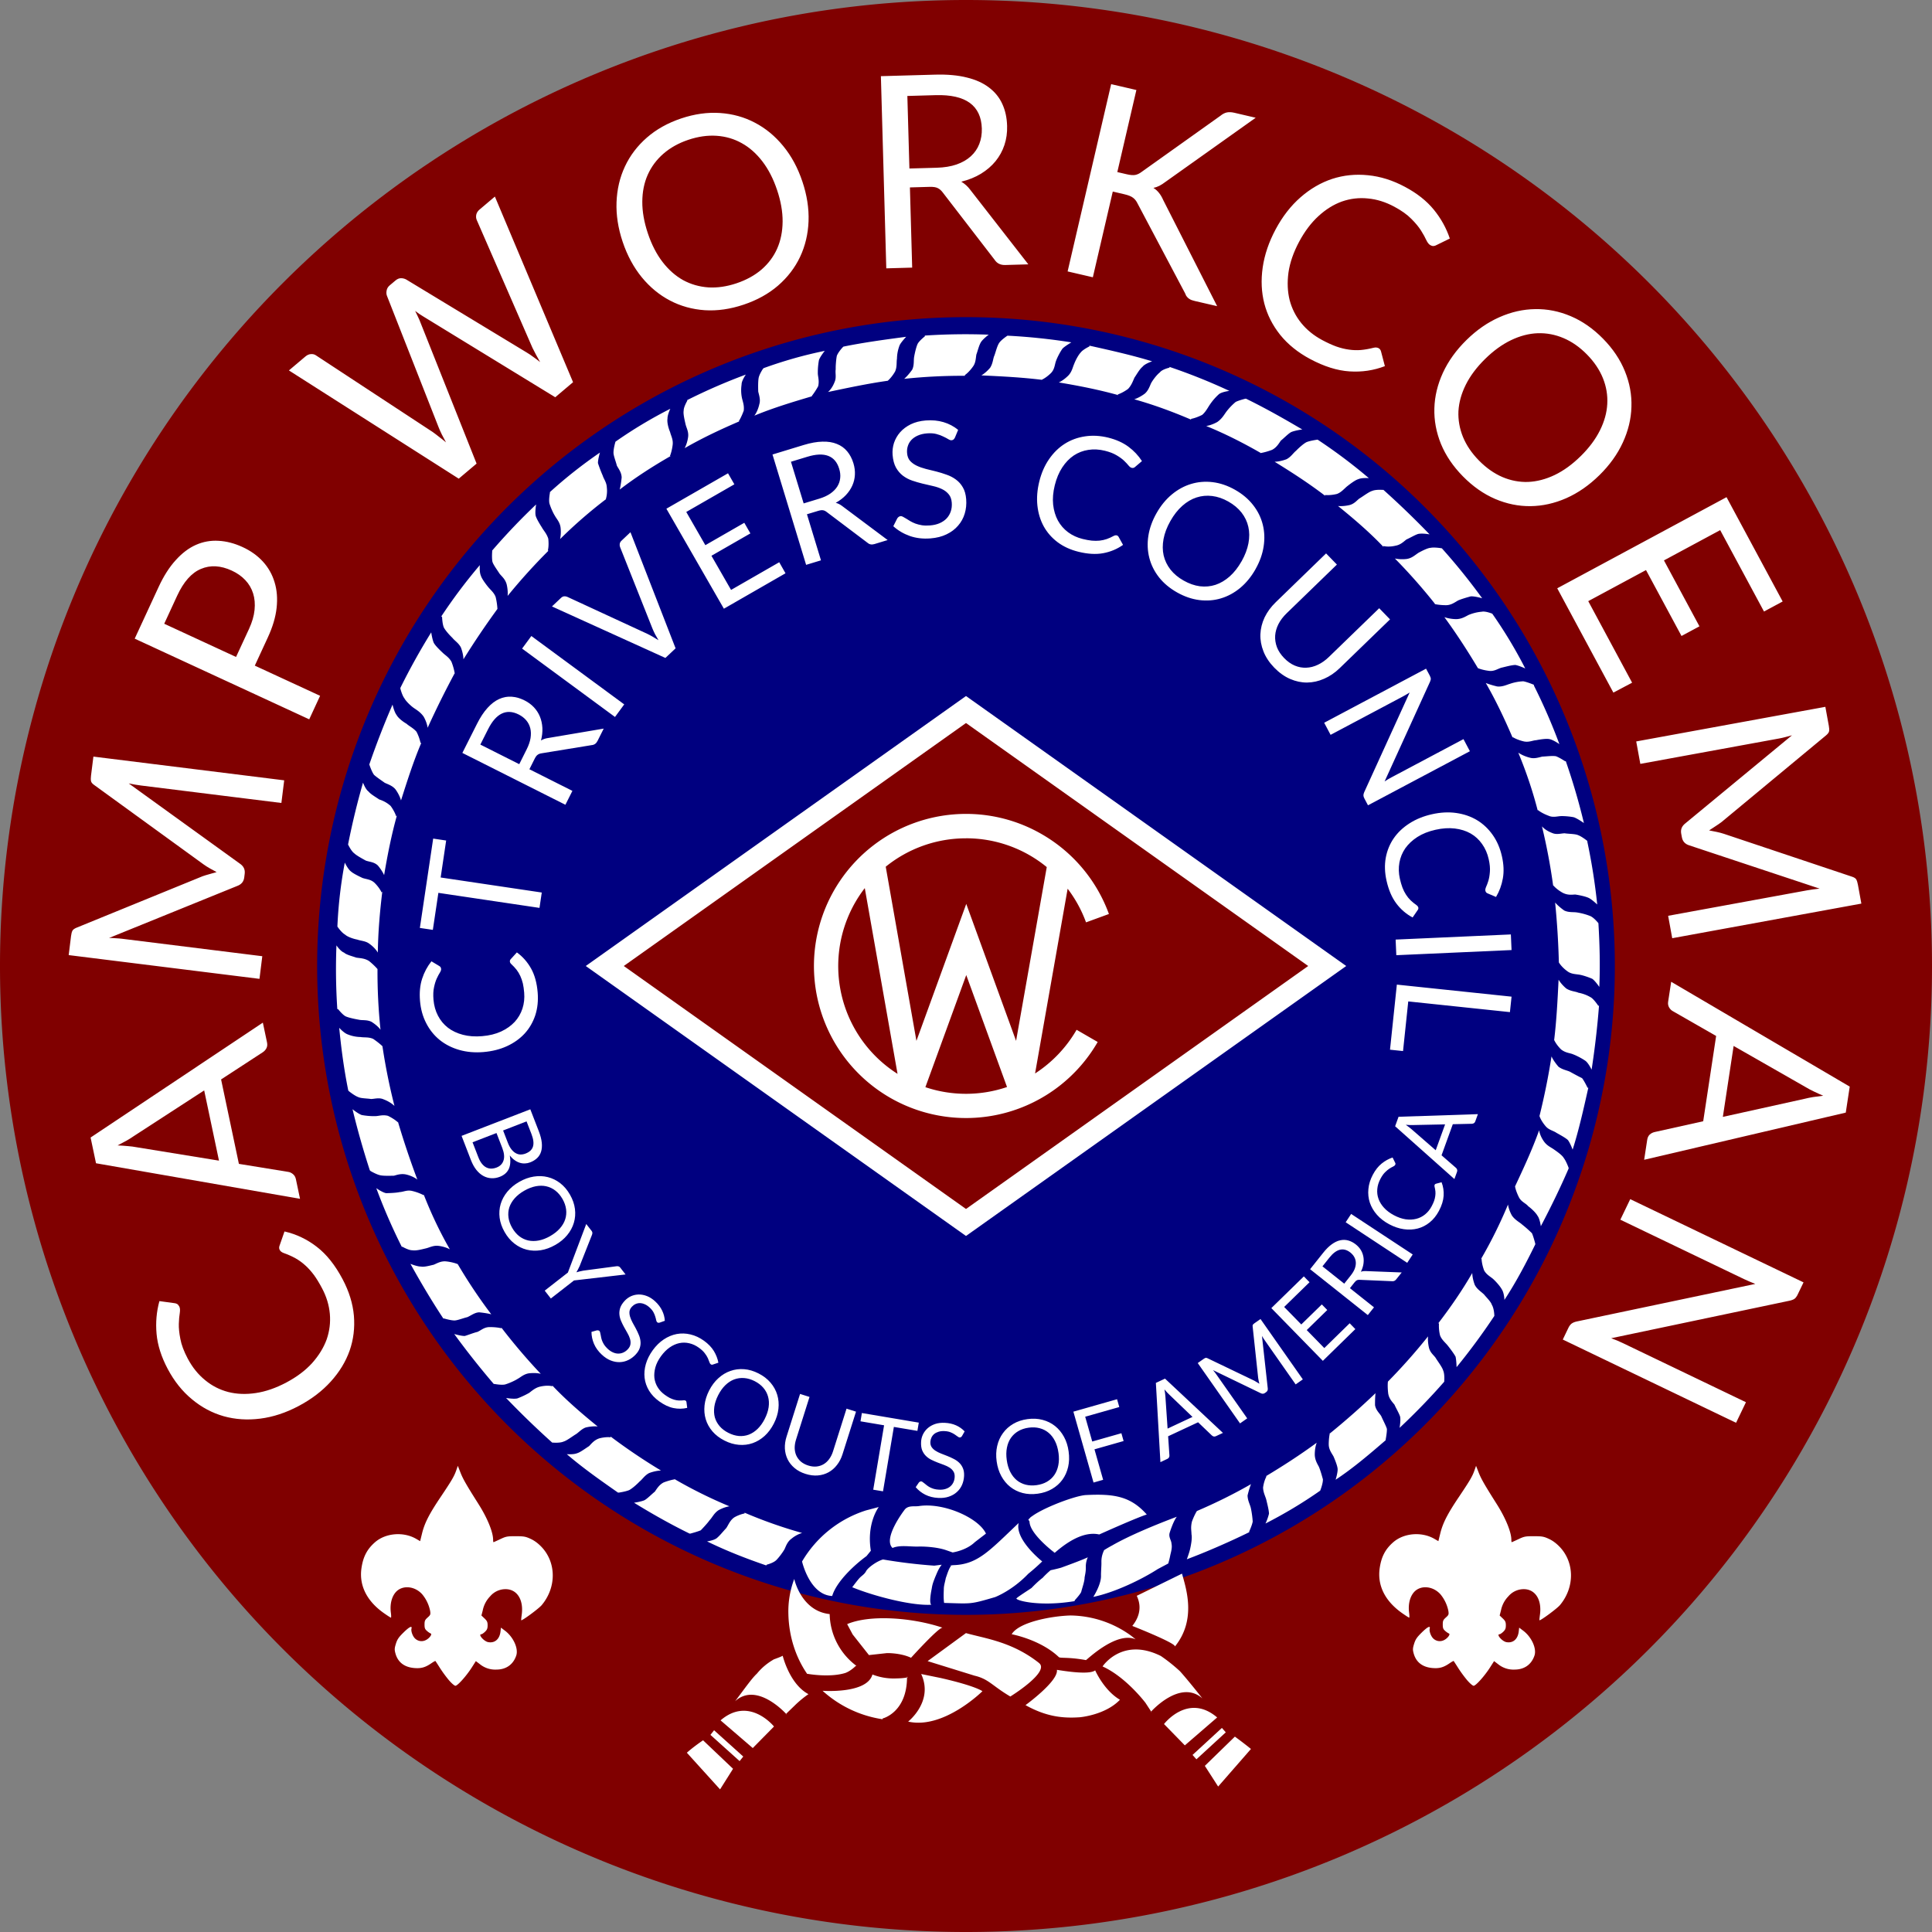 <svg xmlns="http://www.w3.org/2000/svg" width="3in" height="3in" viewBox="0 0 76.2 76.2"><rect x="0" y="0" width="76.2" height="76.2" fill="#808080" stroke="none"/><path d="M76.2 38.1a38.1 38.1 0 01-38.1 38.1A38.1 38.1 0 010 38.1 38.1 38.1 0 0138.1 0a38.1 38.1 0 0138.1 38.1z" style="isolation:auto;mix-blend-mode:normal;solid-color:#000;solid-opacity:1" color="#000" overflow="visible" fill="maroon"/><path d="M17.34 53.064a25.591 25.591 0 015.796-35.724 25.591 25.591 0 0135.724 5.796 25.591 25.591 0 01-5.796 35.724 25.591 25.591 0 01-35.724-5.796z" style="isolation:auto;mix-blend-mode:normal;solid-color:#000;solid-opacity:1" color="#000" overflow="visible" fill="navy"/><path d="M21.812 56.898s.267.024.412-.04c.119-.032.322-.185.468-.278.116-.062.231-.214.406-.277 0 0 .235-.065.474-.041-.636-.518-1.24-1.037-1.788-1.616v.03c-.208-.055-.472.012-.472.012-.177.034-.322.156-.438.247a3.303 3.303 0 01-.469.22c-.147.034-.445-.018-.445-.018a34.136 34.136 0 001.821 1.762zM24.405 58.87s.267-.037.413-.1c.116-.062.29-.214.406-.335.116-.092.2-.242.377-.335 0 0 .234-.095.47-.1a23.38 23.38 0 01-1.988-1.341v.03c-.207-.025-.441.04-.441.04-.206.065-.32.216-.408.307-.145.092-.348.245-.466.278-.147.063-.413.04-.413.04.635.546 1.328 1.031 2.02 1.516h.03zM27.228 60.486s.264-.067.412-.13c.086-.09.259-.272.344-.393.116-.121.171-.271.346-.393 0 0 .204-.124.44-.16a18.312 18.312 0 01-2.159-1.069h.03c-.236.035-.47.13-.47.13-.175.093-.26.242-.346.364-.117.091-.29.273-.406.335-.147.063-.412.099-.412.099.692.427 1.442.851 2.192 1.218zM30.247 61.71s.265-.065.38-.187c.088-.09.23-.272.316-.421.056-.12.11-.3.285-.422 0 0 .174-.153.409-.218a18.45 18.45 0 01-2.27-.8v.03a1.37 1.37 0 00-.41.157c-.174.124-.229.302-.315.423-.114.12-.258.302-.374.395-.116.091-.381.127-.381.127.748.366 1.526.671 2.332.947zM49.27 60.402s.112-.24.138-.389a3.681 3.681 0 00-.073-.53c-.033-.148-.125-.293-.13-.5 0 0 .053-.238.136-.447-.7.401-1.401.746-2.134 1.06-.113.18-.197.42-.197.42-.053.238-.02.325-.016.503.032.146-.02.415-.046.533-.026.149-.138.447-.138.447.764-.285 1.7-.694 2.461-1.068zM52.07 58.792s.111-.27.107-.447c-.033-.117-.097-.352-.161-.499-.062-.116-.154-.262-.16-.47 0 0-.006-.265.077-.474-.668.49-1.338.921-2.008 1.323h.029c-.114.21-.137.447-.137.447.006.206.098.352.132.5.033.146.097.381.101.53a2.045 2.045 0 01-.138.387c.73-.373 1.46-.806 2.159-1.297zM54.653 56.774s.052-.268.048-.416c-.032-.117-.157-.35-.22-.497-.062-.116-.213-.231-.248-.438 0 0-.006-.236.018-.474a29.447 29.447 0 01-1.796 1.585v-.03c-.054.238-.048.475-.048.475.005.206.128.351.19.468.062.146.158.38.161.5.004.146-.08.415-.08.415.7-.462 1.338-1.01 1.975-1.559zM56.962 54.466s.023-.267-.042-.412c-.032-.118-.184-.322-.278-.467-.061-.117-.212-.201-.276-.407 0 0-.065-.236-.042-.472a23.1 23.1 0 01-1.583 1.784c-.024.209.012.474.012.474.035.206.156.322.248.438.063.146.186.35.22.467.032.148-.02.445-.02.445a25.66 25.66 0 001.761-1.82v-.03zM58.937 51.872s-.007-.266-.099-.412c-.032-.116-.214-.29-.307-.406-.12-.115-.271-.2-.364-.375 0 0-.095-.235-.1-.471-.398.69-.855 1.352-1.342 1.986h.03a1.58 1.58 0 00.041.472c.063.177.215.29.306.407.092.115.245.319.307.435.034.148.04.414.04.414a25.566 25.566 0 001.489-2.02l-.001-.03zM60.552 49.05s-.066-.265-.13-.41a4.671 4.671 0 00-.392-.346c-.092-.086-.27-.171-.394-.345 0 0-.124-.204-.159-.44a18.164 18.164 0 01-1.07 2.157l.028-.03c.006.236.1.47.1.47.095.176.274.26.365.347.122.114.274.289.336.406.093.145.1.41.1.41.455-.692.85-1.441 1.217-2.19v-.03zM61.867 46.058s-.096-.264-.187-.38c-.062-.116-.273-.26-.394-.345-.12-.086-.27-.141-.393-.316 0 0-.153-.202-.188-.438-.277.776-.614 1.495-.95 2.213.034.206.159.44.159.44.093.175.272.229.363.345.12.086.303.259.365.376.091.116.13.41.13.41.394-.749.76-1.498 1.096-2.275v-.03zM62.615 42.903s-.124-.263-.217-.38c-.119-.056-.329-.17-.48-.254-.119-.056-.297-.08-.449-.196 0 0-.183-.203-.276-.407a26.783 26.783 0 01-.474 2.35c.064.205.247.408.247.408.122.144.3.17.42.255.151.085.362.199.452.284.093.117.188.38.188.38.247-.775.432-1.608.619-2.441zM63.036 39.666s-.153-.232-.274-.317a1.49 1.49 0 00-.508-.195c-.12-.056-.297-.051-.478-.166 0 0-.18-.143-.304-.347-.04.8-.079 1.6-.177 2.401v-.03c.093.205.275.378.275.378.182.144.36.14.479.195.15.056.36.17.48.254.12.086.246.349.246.349.127-.831.225-1.662.292-2.522zM63.043 36.412s-.183-.232-.333-.287a2.455 2.455 0 00-.506-.136c-.149-.025-.326.008-.506-.076 0 0-.21-.142-.362-.316.079.797.128 1.595.148 2.393v-.03c.124.204.335.347.335.347.15.115.327.11.477.136.149.025.387.109.507.164.12.086.275.319.275.319.037-.83.016-1.658-.035-2.514zM62.606 33.168s-.211-.172-.36-.227c-.12-.056-.386-.05-.536-.075-.148.004-.324.067-.503-.017 0 0-.239-.083-.391-.257a23.2 23.2 0 01.444 2.356v-.03c.151.175.361.287.361.287.21.114.387.08.507.076.178.026.416.078.534.135.121.056.334.258.334.258a23.874 23.874 0 00-.39-2.476zM61.728 30.024s-.211-.142-.36-.197c-.15-.026-.386.01-.533.013-.147.033-.323.097-.503.042 0 0-.238-.053-.449-.196.316.761.572 1.525.768 2.289v-.03c.181.144.42.226.42.226.18.085.356.02.504.017.148-.004.386.02.504.047.15.055.392.227.392.227a25.398 25.398 0 00-.714-2.439zM60.498 27.008s-.27-.112-.418-.137a1.82 1.82 0 00-.53.101c-.118.033-.294.126-.502.102 0 0-.237-.053-.447-.136.403.7.746 1.43 1.061 2.162v-.03c.18.114.419.167.419.167.208.055.382-.039.501-.042.177-.034.413-.07.532-.043.148.026.39.197.39.197a22.847 22.847 0 00-1.006-2.312zM58.858 24.205s-.27-.112-.417-.078a1.726 1.726 0 00-.529.132c-.117.062-.262.154-.469.16 0 0-.236.005-.475-.078.49.67.922 1.34 1.323 2.012.209.084.446.107.446.107.208.025.354-.097.501-.13.146-.034.382-.1.53-.103.149.026.389.138.389.138a18.164 18.164 0 00-1.3-2.16zM56.87 21.626s-.297-.052-.445-.019c-.117.003-.352.128-.469.19-.145.092-.26.213-.467.248 0 0-.235.035-.474-.018a22.31 22.31 0 011.586 1.795h-.03c.237.053.474.047.474.047.208-.005.352-.127.47-.189.145-.063.38-.128.498-.16.178-.005.446.077.446.077a24.461 24.461 0 00-1.59-1.971zM54.534 19.322s-.268-.023-.414.04c-.118.032-.321.185-.467.277-.116.062-.2.212-.407.276 0 0-.235.065-.473.042.635.515 1.24 1.032 1.787 1.609v-.03c.238.053.474-.012.474-.012.205-.034.32-.156.438-.247.145-.063.349-.187.467-.219.176-.034.445.018.445.018a34.668 34.668 0 00-1.82-1.755h-.03zM51.968 17.34s-.295.038-.442.101c-.117.062-.29.215-.406.335-.115.092-.2.242-.376.335 0 0-.234.095-.471.101.691.426 1.353.854 1.988 1.34l-.001-.029c.237.023.472-.042.472-.042.176-.064.29-.214.407-.306.116-.092.319-.245.437-.277.147-.063.413-.04.413-.04a20.968 20.968 0 00-2.02-1.517zM49.116 15.726s-.264.066-.381.128a2.372 2.372 0 00-.375.395c-.086.12-.17.27-.346.393 0 0-.204.123-.44.16.748.305 1.468.671 2.16 1.069h-.03c.236-.036.47-.13.47-.13.176-.093.26-.243.345-.364.117-.091.29-.274.406-.335.147-.063.412-.1.412-.1h.03c-.72-.426-1.47-.85-2.221-1.216h-.03zM46.127 14.5s-.295.067-.38.187c-.118.092-.26.274-.345.423-.056.12-.11.299-.256.42 0 0-.203.154-.41.218.777.218 1.524.495 2.241.802v-.03c.206-.035.44-.158.44-.158.144-.123.228-.302.315-.423a2.19 2.19 0 01.345-.393c.116-.092.41-.129.41-.129a23.084 23.084 0 00-2.361-.946zM42.97 13.662s-.265.126-.35.246c-.087.091-.2.301-.255.45-.056.12-.082.298-.226.45 0 0-.173.182-.378.276.773.128 1.576.285 2.351.502l-.03-.028c.205-.065.409-.218.409-.218.144-.151.199-.33.256-.45.085-.12.197-.33.314-.422.086-.12.38-.217.38-.217-.806-.246-1.64-.432-2.473-.618l.001.03zM39.733 13.241s-.233.154-.318.275c-.086.12-.14.358-.195.507-.057.12-.052.298-.166.478 0 0-.143.182-.347.305.83.038 1.6.078 2.402.176h-.03c.206-.093.379-.275.379-.275.143-.152.138-.329.195-.478.055-.15.167-.36.254-.48.086-.091.348-.246.348-.246a23.878 23.878 0 00-2.493-.262zM36.478 13.265s-.232.183-.288.303c-.055.12-.11.358-.135.506-.026.148.008.325-.076.505 0 0-.143.21-.317.363a21.75 21.75 0 012.395-.12v-.03c.174-.122.317-.333.317-.333.113-.151.109-.328.135-.476.056-.15.109-.388.194-.508.087-.12.29-.274.29-.274h.03a24.326 24.326 0 00-2.546.034l.001.03zM33.234 13.701s-.172.183-.228.332c-.026.119-.05.386-.045.534-.026.148.038.324-.046.504 0 0-.083.239-.257.39.795-.167 1.59-.336 2.356-.443.174-.153.288-.363.288-.363.083-.18.05-.356.075-.505a1.541 1.541 0 01.106-.535c.056-.12.257-.332.257-.332-.826.11-1.652.22-2.476.388zM30.09 14.55s-.143.211-.169.36c-.025.149-.02.385-.016.533.034.147.098.323.043.501 0 0-.053.268-.196.45.762-.315 1.525-.542 2.289-.769l-.03.001c.145-.18.257-.39.257-.39.054-.21-.01-.385-.012-.504a2.688 2.688 0 01.045-.534c.056-.149.229-.36.229-.36-.825.169-1.619.395-2.412.682zM27.105 15.81s-.143.24-.14.387c-.026.12.04.384.073.531.033.148.127.293.103.5 0 0-.025.238-.138.448.7-.402 1.432-.747 2.164-1.06h-.03c.113-.18.197-.42.197-.42.024-.207-.038-.353-.071-.5a1.527 1.527 0 01-.014-.532c-.003-.148.167-.39.167-.39a22.78 22.78 0 00-2.312 1.006zM24.275 17.42s-.082.268-.078.445c.003.118.098.353.132.5.061.116.184.262.19.468 0 0-.024.268-.078.476.64-.49 1.31-.92 2.011-1.323h-.029c.085-.209.108-.446.108-.446.024-.208-.068-.353-.102-.5-.063-.147-.127-.381-.102-.53-.004-.149.11-.387.11-.387a17.85 17.85 0 00-2.162 1.297zM21.69 19.438s-.053.267-.02.415c.033.117.127.352.22.497.063.117.183.232.217.438 0 0 .037.236-.017.474a18.628 18.628 0 011.825-1.585l-.028.031c.083-.239.047-.475.047-.475-.006-.207-.127-.351-.16-.47a5.168 5.168 0 01-.19-.497c-.003-.148.078-.416.078-.416-.669.46-1.337.98-1.973 1.559v.029zM19.413 21.744s-.023.267.01.414c.033.117.187.32.278.466.093.116.214.202.278.407 0 0 .065.235.042.473a23.304 23.304 0 011.615-1.787l-.03.001c.054-.209.018-.474.018-.474-.066-.205-.186-.32-.249-.438-.093-.145-.216-.349-.248-.466-.033-.148.018-.444.018-.444a25.328 25.328 0 00-1.733 1.818v.03zM17.437 24.338s.007.267.07.413c.062.117.214.29.336.406.09.116.241.2.334.376 0 0 .096.234.102.47a32.32 32.32 0 011.34-1.986 2.637 2.637 0 00-.07-.471c-.064-.176-.215-.291-.306-.407-.093-.116-.245-.32-.278-.437-.064-.146-.04-.413-.04-.413a21.073 21.073 0 00-1.519 2.021zM15.792 27.161s.066.265.158.381c.062.117.244.29.364.376.122.085.271.17.394.345 0 0 .124.204.159.44a36.49 36.49 0 011.07-2.158v.03c-.034-.236-.129-.47-.129-.47-.093-.175-.244-.26-.334-.347-.123-.116-.303-.288-.366-.405-.063-.146-.1-.412-.1-.412a26.202 26.202 0 00-1.217 2.19v.03zM14.566 30.151s.096.294.187.41c.092.086.303.229.423.314.12.057.3.111.42.256 0 0 .155.203.22.438.247-.775.493-1.55.8-2.268h-.03a1.728 1.728 0 00-.159-.44c-.121-.144-.301-.228-.392-.315-.15-.085-.331-.229-.393-.345-.093-.116-.16-.41-.16-.41a32.58 32.58 0 00-.916 2.36zM13.729 33.309s.124.263.245.348c.09.087.3.2.452.285.15.055.326.05.478.195 0 0 .153.174.246.378.13-.772.287-1.575.504-2.35l-.03.03c-.063-.205-.217-.408-.217-.408a1.183 1.183 0 00-.45-.255c-.121-.086-.33-.2-.423-.315-.12-.085-.216-.349-.216-.349a29.435 29.435 0 00-.59 2.44zM13.307 36.544s.154.233.304.318c.091.087.33.17.479.196.15.055.327.05.479.165 0 0 .21.142.333.347.01-.799.079-1.6.176-2.402l-.028.03c-.094-.204-.276-.377-.276-.377-.152-.144-.33-.14-.478-.194-.12-.057-.36-.17-.452-.255-.12-.086-.245-.35-.245-.35a17.7 17.7 0 00-.292 2.522zM13.333 39.8s.183.231.303.287c.12.056.387.109.536.135.118.026.295-.007.474.076 0 0 .24.143.362.317a21.791 21.791 0 01-.119-2.394c-.151-.174-.333-.317-.333-.317-.18-.114-.357-.11-.506-.135-.15-.055-.387-.109-.478-.196-.15-.055-.302-.287-.302-.287a23.84 23.84 0 00.034 2.514zM13.768 43.043s.211.172.361.227c.12.056.356.05.505.076.148-.004.325-.067.503.017 0 0 .24.083.421.256a23.76 23.76 0 01-.474-2.355c-.15-.144-.362-.287-.362-.287-.18-.084-.357-.05-.506-.076a1.392 1.392 0 01-.505-.105c-.15-.055-.332-.258-.332-.258.08.826.19 1.652.358 2.476zM14.616 46.187s.24.142.39.168c.119.026.356.02.533.016.117-.032.294-.096.502-.042 0 0 .238.053.42.196a34.145 34.145 0 01-.768-2.289v.03c-.151-.144-.391-.256-.391-.256-.209-.054-.355.009-.504.012a2.695 2.695 0 01-.533-.045c-.15-.055-.361-.228-.361-.228.198.824.425 1.617.682 2.409zM15.875 49.174s.24.142.39.138c.148.026.383-.04.53-.074.147-.033.293-.124.501-.1 0 0 .238.023.447.137-.403-.7-.746-1.431-1.032-2.164l.001.03a1.964 1.964 0 00-.447-.166c-.21-.054-.355.038-.503.042-.147.033-.413.04-.531.043-.15-.026-.39-.198-.39-.198a22.79 22.79 0 001.005 2.313zM17.516 52.002s.268.082.416.078c.118-.003.352-.097.5-.13.146-.063.292-.185.468-.19 0 0 .268.023.476.077a20.687 20.687 0 01-1.323-1.979c-.209-.083-.446-.106-.446-.106-.208-.024-.354.068-.501.13-.147.033-.381.1-.501.072-.148.004-.417-.107-.417-.107.403.729.836 1.458 1.297 2.156h.03zM19.504 54.585s.267.052.415.02c.117-.033.352-.128.497-.221.118-.062.233-.182.438-.218 0 0 .266-.036.474.019a23.353 23.353 0 01-1.555-1.826v.03c-.207-.054-.474-.047-.474-.047-.208.005-.322.126-.469.19-.146.033-.38.127-.499.16-.148.003-.416-.078-.416-.078a32.25 32.25 0 001.56 1.972h.029zM27.73 68.639c-.408.277-.64.49-.64.49l1.31 1.446.512-.812zM28.42 67.853c1.13-.975 2.107.242 2.107.242l-.837.85zM48.705 68.494c.392.286.634.487.634.487l-1.294 1.482-.525-.816zM48.006 67.738c-1.15-.98-2.096.26-2.096.26l.821.841zM45.784 65.313c-1.529-.76-2.298.413-2.298.413.928.42 1.693 1.436 1.693 1.436l.247.378-.03-.028s1.15-1.301 2.028-.525c-.366-.464-.702-.87-.885-1.072a6.615 6.615 0 00-.755-.602zM46.337 64.943c.861-1.057.446-2.29.282-2.877l-1.783.874c.031.088.31.584-.177 1.188 0 0 1.764.695 1.678.815zM35.805 66.156c-.177.036-.325.04-.503.044a2.294 2.294 0 01-.892-.156c-.217.775-1.967.642-1.967.642a4.518 4.518 0 002.367 1.123v-.03s.97-.231.964-1.651zM42.83 65.476c0 .03 1.183-1.154 1.962-.819l-.182-.144a4.14 4.14 0 00-2.388-.797c-.74.02-2.035.259-2.32.74 0 0 1.13.207 1.858.9.06.057.356-.01 1.07.12zM31.886 66.819a4.07 4.07 0 00-.55.456l-.347.335h.029s-1.158-1.304-2.026-.511c.345-.453.658-.904.86-1.088.173-.211.405-.425.754-.61l-.116.061c.147-.062.264-.095.381-.157 0 0 .265 1.117 1.015 1.514zM40.969 65.581c-1.057-.83-2.097-.952-2.871-1.17l-1.512 1.105 1.85.574c.566.133.69.397 1.412.822 0 0 1.603-.987 1.12-1.33zM44.172 67.04c-.578.606-1.581.69-1.581.69-.68.048-1.333-.025-2.144-.478 0 0 1.308-.949 1.238-1.392.326.051 1.277.205 1.51.021 0 0 .345.79.977 1.159zM36.304 66.055l.03-.03.772.158c1.4.32 1.642.52 1.642.52s-1.53 1.518-2.93 1.198c0 0 1.016-.794.515-1.875zM46.077 61.666s.054-.179.08-.328c.027-.118.082-.298.049-.445-.004-.147-.126-.264-.072-.442 0 0 .137-.447.281-.629-.763.286-1.847.727-2.547 1.13-.175.093-.32.186-.32.186-.085.18-.11.327-.107.476.004.148-.02.385-.016.532.009.356-.304.837-.304.837.824-.17 1.877-.669 2.547-1.1zM41.598 61.246c.695-.609 1.28-.831 1.757-.725 1.61-.721 1.875-.787 1.875-.787-.64-.723-1.295-.825-2.418-.767-.502.042-2.025.642-2.254.974z" clip-rule="evenodd" fill="#fff" fill-rule="evenodd"/><path d="M41.6 61.246s-1.3-.973-.926-1.427zM33.344 65.982c.176-.064.35-.217.408-.277h.03a2.606 2.606 0 01-1.059-2.044c-1.128-.12-1.397-1.385-1.397-1.385a3.63 3.63 0 00-.231 1.395c.022.858.279 1.68.74 2.349h.03s.862.155 1.48-.038zM31.634 61.587s.3 1.324 1.189 1.36c.164-.566.886-1.235 1.352-1.572l.172-.212c-.176-1.09.312-1.724.312-1.724l-.5.132a4.504 4.504 0 00-2.525 2.016zM35.667 59.562c.142-.21.411-.129.588-.163.973-.142 2.35.473 2.632 1.088l-.436.335c-.346.335-.878.408-.878.408l-.238-.083c-.299-.11-.774-.158-1.129-.149-.325.008-.712-.07-1.004.055-.395-.375.465-1.491.465-1.491zM40.103 63.03c-.146.063.81.364 2.282.12v-.03s.202-.212.259-.331c.026-.12.136-.419.133-.566.025-.149.054-.238.049-.445 0 0-.005-.178.079-.358-.175.094-1.056.412-1.056.412-.234.065-.412.099-.412.099a3.362 3.362 0 00-.317.303c-.088.063-.26.214-.434.396-.088.062-.525.34-.583.4zM36.738 63.292s-.119.003.013-.65c.026-.18.081-.3.137-.448.056-.12.11-.298.254-.48 0 0-.204.123 0 0l-.295.037a20.78 20.78 0 01-2.02-.244c-.206.005 0 0 0 0-.234.064-.583.31-.668.46-.056.12-.174.181-.26.273-.085.091-.286.362-.286.362.807.335 2.327.741 3.125.69zM41.105 61.584s-1.088-.86-.927-1.515c-1.157 1.095-1.616 1.639-2.592 1.663-.266.036-.06.002-.06.002-.114.151-.168.36-.224.509-.026.149-.08.298-.077.446-.019.414.013.532.013.532 1.097.03 1.008.063 2.007-.229 0 0 .675-.253 1.31-.92a8.11 8.11 0 00.55-.487zM37.176 64.198c-1.225-.411-2.884-.518-3.763-.141l.218.409.641.812.71-.078s.532-.013.95.184c.001 0 1.095-1.211 1.244-1.186zM48.346 68.325l-.153-.174-1.158 1.065.153.173zM28.02 68.425l1.151 1.035.144-.18-1.151-1.037z" clip-rule="evenodd" fill="#fff" fill-rule="evenodd"/><path d="M11.032 49.298q-.04-.074-.008-.163l.197-.565q.695.158 1.274.606.576.443 1.017 1.276.382.72.446 1.44.06.723-.168 1.377-.233.657-.743 1.22-.51.564-1.267.965-.758.402-1.515.498-.758.096-1.44-.094-.684-.194-1.251-.666-.572-.47-.959-1.199-.379-.715-.44-1.384-.06-.668.112-1.292l.574.078q.062.003.12.033.05.027.09.102.044.084.02.253-.03.171-.038.427t.06.597q.062.344.29.775.275.519.686.852.405.336.913.468.504.128 1.087.041t1.2-.414q.626-.332 1.023-.77.394-.443.572-.932.17-.492.125-1.007-.047-.52-.308-1.01-.158-.3-.317-.52-.167-.224-.348-.386-.184-.166-.388-.28-.21-.115-.461-.204-.113-.042-.155-.121zM10.367 40.334l.164.776q.028.135-.022.232t-.145.16L8.72 42.574l.702 3.33 1.938.315q.1.012.19.085.092.072.12.202l.163.776-8.046-1.402-.214-1.015zm-1.73 5.443l-.584-2.77-2.773 1.8q-.122.086-.286.18-.166.09-.356.189.213.009.407.028.186.014.333.043zM7.974 34.565q.134-.047.283-.087l.287-.082q-.135-.07-.265-.145-.134-.075-.252-.16L3.72 30.965q-.113-.078-.13-.155-.017-.082 0-.219l.094-.75 7.525.936-.111.893-5.53-.688q-.11-.014-.236-.035-.125-.021-.255-.048l4.384 3.164q.221.15.19.397l-.018.147q-.03.247-.282.338l-5.049 2.049q.139 0 .27.012.133.006.243.02l5.53.688-.111.893-7.525-.937.093-.751q.017-.137.053-.207.035-.07.165-.123l4.955-2.023zM10.05 26.253l2.575 1.19-.429.928-6.883-3.182.94-2.032q.301-.653.677-1.063.373-.416.798-.604.426-.188.89-.16.468.024.953.248.48.222.801.574.321.353.458.813.14.455.08 1.01-.06.55-.35 1.174zm-.74-.342l.511-1.104q.184-.399.219-.75.036-.357-.056-.65-.094-.3-.31-.528-.215-.228-.532-.374-.658-.304-1.216-.067-.557.232-.939 1.059l-.51 1.104zM11.395 14.61l.651-.55q.105-.089.218-.094.118-.01.206.055l4.596 3.018q.12.085.25.19.135.101.275.218-.088-.161-.165-.31-.077-.157-.13-.293l-2.035-5.178q-.034-.09-.013-.204.021-.122.122-.207l.227-.191q.105-.09.214-.091.11-.002.21.051l4.758 2.882q.125.074.255.172.135.094.269.203-.085-.15-.163-.292t-.139-.27l-2.198-5.042q-.04-.09-.02-.205.025-.118.126-.203l.61-.516 3.083 7.321-.703.594-5.198-3.182q-.15-.087-.327-.223l.093.192q.045.087.076.165l2.254 5.665-.704.594zM31.646 7.157q.272.807.244 1.57-.03.758-.333 1.402-.303.643-.869 1.135-.562.485-1.355.751-.792.267-1.534.22-.743-.051-1.373-.381t-1.112-.916q-.483-.591-.755-1.399-.271-.807-.242-1.565.029-.763.331-1.407.302-.648.863-1.138.56-.49 1.353-.757.793-.266 1.536-.215.748.05 1.38.385.63.33 1.113.92.482.587.753 1.395zm-.998.335q-.222-.662-.58-1.128-.358-.466-.81-.716-.454-.255-.991-.292-.538-.037-1.12.159-.576.194-.982.548-.406.354-.619.833-.21.473-.213 1.06-.003.587.22 1.25.222.662.58 1.128.355.46.81.715.457.248.994.286.536.032 1.113-.162.582-.196.989-.545.406-.354.615-.827.208-.477.213-1.06.004-.587-.219-1.249zM35.888 7.392l.089 3.163-1.021.029-.213-7.58 2.142-.06q.72-.02 1.247.113.528.128.874.394.352.265.527.652.175.381.188.863.012.402-.106.754-.117.353-.352.64-.23.282-.574.493-.338.205-.775.313.205.121.348.313l2.296 2.947-.91.026q-.28.008-.419-.205l-2.044-2.653q-.093-.125-.2-.175-.103-.055-.32-.049zm-.02-.746l1.078-.03q.444-.013.78-.128.34-.12.563-.323.227-.207.335-.486.109-.278.1-.611-.02-.677-.473-1.009-.454-.33-1.343-.306l-1.121.032zM44.068 6.787l.376.087q.196.046.325.027.13-.024.256-.12l3.106-2.212q.134-.11.26-.135.125-.025.29.013l.845.197-3.554 2.526q-.131.1-.248.16-.111.055-.231.081.128.08.22.198.093.114.167.284l2.125 4.182-.866-.2q-.098-.024-.168-.05-.063-.032-.109-.07-.044-.042-.077-.088-.026-.05-.05-.11L44.87 8.033q-.073-.153-.18-.232-.105-.084-.347-.14l-.454-.106-.786 3.381-.995-.231 1.717-7.386.995.231zM54.37 13.73q.075.04.099.131l.152.58q-.666.256-1.396.207-.725-.046-1.556-.49-.718-.385-1.174-.947-.453-.566-.628-1.236-.173-.675-.065-1.427.109-.753.513-1.508.405-.756.98-1.259.575-.502 1.246-.725.677-.22 1.41-.145.737.07 1.465.46.714.381 1.138.902.423.52.628 1.135l-.52.255q-.053.032-.117.04-.057.006-.132-.035-.084-.045-.158-.198-.071-.158-.207-.375t-.383-.463q-.244-.25-.673-.48-.518-.278-1.044-.325-.525-.053-1.02.12-.49.176-.924.574-.435.397-.765 1.013-.334.625-.42 1.21-.08.587.046 1.093.133.503.458.905.33.404.82.667.298.16.553.254.263.093.503.125.246.036.478.016.24-.022.497-.088.117-.027.197.015zM63.08 18.743q-.607.597-1.305.906-.695.305-1.406.314-.711.009-1.401-.285-.682-.294-1.269-.89-.586-.596-.868-1.283-.279-.691-.258-1.402.02-.71.337-1.4.32-.694.928-1.291.607-.597 1.302-.902.698-.309 1.41-.318.714-.013 1.4.278.686.29 1.273.886.586.596.865 1.287.282.694.257 1.409-.02.71-.34 1.404-.317.69-.924 1.287zm-.738-.75q.498-.49.76-1.016.263-.526.29-1.042.03-.52-.171-1.019-.202-.5-.632-.937-.427-.434-.923-.644-.496-.21-1.02-.192-.516.019-1.046.272-.53.254-1.028.744t-.76 1.015q-.26.522-.29 1.042-.023.52.18 1.02.204.495.631.929.43.437.923.65.496.21 1.012.193.52-.022 1.047-.272.53-.254 1.027-.744zM70.31 23.723l-.736.396-1.728-3.21-2.218 1.194 1.4 2.6-.708.381-1.4-2.6-2.278 1.226 1.73 3.216-.739.391-2.214-4.114 6.677-3.594zM67.902 32.42q-.113.085-.243.168l-.25.164q.15.026.296.059.151.031.288.076l5.05 1.69q.13.041.17.11.04.073.065.208l.136.744-7.46 1.365-.161-.884 5.481-1.004q.11-.02.235-.037.126-.018.258-.031l-5.131-1.703q-.257-.076-.301-.321l-.027-.146q-.045-.244.167-.407l4.202-3.47q-.133.04-.262.07-.128.034-.237.054l-5.482 1.003-.162-.885 7.46-1.365.136.745q.025.135.012.213-.013.077-.12.167l-4.12 3.417zM64.847 45.743l.12-.785q.02-.136.1-.21.081-.073.192-.099l1.917-.426.51-3.364-1.704-.976q-.089-.046-.149-.146-.06-.1-.04-.23l.12-.785 7.042 4.135-.156 1.025zm3.529-4.49l-.425 2.798 3.229-.714q.145-.037.331-.068l.399-.052q-.196-.083-.37-.168-.17-.08-.298-.158zM70.904 51.055q-.03.062-.06.1-.026.041-.06.065-.031.027-.08.044-.045.02-.111.035l-7.046 1.482.247.096q.122.052.227.103l4.841 2.325-.39.811-6.834-3.283.222-.463q.053-.11.127-.167.073-.054.198-.082l7.046-1.482q-.124-.048-.24-.098-.117-.05-.213-.096l-4.87-2.339.39-.81 6.835 3.282-.23.477zM20.11 37.922q-.004-.05.034-.092l.242-.266q.346.252.56.635.213.38.26.944.04.487-.094.9-.138.413-.418.72-.284.307-.698.498-.414.19-.927.233-.512.043-.953-.083-.44-.126-.772-.392-.331-.268-.533-.662-.205-.394-.246-.888-.04-.484.084-.867t.367-.687l.298.179q.033.016.058.046.022.027.026.078.005.057-.049.144-.056.087-.121.227-.065.139-.108.343-.047.205-.023.496.03.351.177.632.145.281.393.474.249.19.59.279.342.09.76.054.424-.035.746-.183.322-.15.536-.379.21-.23.307-.526.096-.298.068-.63-.017-.202-.052-.362-.04-.162-.101-.294-.063-.135-.148-.246-.09-.114-.207-.222-.052-.05-.056-.103zM17.085 33.075l.512.076-.217 1.458 3.988.593-.09.606-3.988-.593-.218 1.46-.512-.076zM20.88 30.34l1.696.853-.276.548-4.064-2.045.578-1.148q.194-.386.414-.627.218-.242.457-.35.24-.11.494-.092.252.016.51.146.215.108.368.27.153.163.238.369.083.202.097.443.012.237-.055.498.122-.073.264-.094l2.21-.374-.245.488q-.076.15-.228.163l-1.983.324q-.092.014-.149.057-.058.038-.117.154zm-.4-.2l.29-.58q.12-.238.155-.448.033-.214-.01-.389-.045-.179-.162-.316-.116-.136-.294-.226-.363-.183-.668-.037-.304.145-.543.622l-.303.601zM24.62 27.782l-.364.496-3.664-2.697.365-.496zM21.77 23.919l.358-.339q.06-.056.125-.061.066-.005.128.024l3.137 1.45q.105.05.22.116.114.066.234.142-.073-.12-.135-.235-.06-.119-.104-.226l-1.276-3.211q-.023-.052-.015-.122.009-.074.067-.128l.357-.338 1.78 4.58-.402.379zM28.714 18.667l.25.435-1.897 1.09.753 1.31 1.536-.883.24.419-1.536.882.774 1.347 1.9-1.092.247.436-2.43 1.397-2.268-3.944zM31.827 20.283l.553 1.817-.586.178-1.326-4.352 1.23-.375q.413-.126.74-.132.326-.01.568.09.246.097.408.293.162.193.246.47.07.23.058.453-.011.223-.102.426-.089.2-.254.376-.163.173-.399.304.138.038.251.126L35.01 21.3l-.522.159q-.161.049-.275-.053l-1.604-1.21q-.073-.058-.143-.07-.068-.015-.193.022zm-.13-.428l.619-.188q.255-.078.43-.198.179-.124.275-.276.099-.156.117-.335.02-.178-.04-.37-.117-.388-.433-.508-.315-.12-.825.036l-.644.196zM37.664 17.258q-.025.05-.058.078-.03.024-.077.028-.054.004-.13-.044-.078-.048-.194-.102-.112-.058-.272-.1-.156-.042-.374-.025-.206.017-.36.086-.15.066-.25.17-.098.103-.141.237-.044.13-.032.28.014.19.116.309.105.116.264.192.162.077.36.128.201.048.41.101.21.054.41.127.204.07.366.191.166.12.273.307.11.185.132.467.024.298-.057.568-.08.268-.262.476-.178.209-.454.342-.273.133-.634.161-.443.035-.816-.095-.374-.133-.651-.385l.154-.305q.022-.037.055-.061.036-.029.08-.032.042-.003.095.027.057.028.127.073.07.046.16.099.09.053.203.096.114.041.256.065.142.021.316.007.219-.017.385-.09.166-.074.275-.19.111-.121.162-.278.052-.157.037-.344-.016-.206-.121-.328-.103-.126-.262-.202-.158-.077-.36-.122l-.408-.095q-.208-.05-.411-.12-.203-.07-.366-.194-.162-.124-.273-.32-.108-.198-.132-.499-.019-.24.055-.472.078-.232.241-.42.167-.189.418-.314.255-.125.593-.152.38-.03.7.066.323.096.578.305zM44.043 21.115q.05.012.077.062l.174.314q-.35.247-.781.327-.429.08-.978-.056-.474-.117-.822-.377-.347-.262-.548-.626-.2-.367-.249-.82-.048-.454.076-.953.124-.5.384-.876.26-.378.618-.606.36-.228.798-.293.439-.068.92.05.471.118.795.358.323.24.533.567l-.265.225q-.026.027-.062.04-.033.012-.082 0-.056-.014-.121-.092-.065-.082-.176-.188-.111-.106-.291-.212-.179-.11-.462-.18-.343-.085-.656-.035-.312.047-.575.221-.259.175-.453.47t-.295.702q-.102.413-.065.766.04.353.188.628.151.273.4.46.251.186.575.266.197.049.36.066.166.015.31 0 .149-.017.28-.062.137-.048.277-.125.064-.033.116-.02zM49.52 22.448q-.252.445-.604.739-.35.29-.76.413-.408.123-.854.067-.442-.056-.88-.303-.436-.247-.712-.597-.275-.352-.38-.766-.106-.413-.038-.863.07-.453.322-.898t.602-.736q.352-.293.76-.416.41-.125.854-.071.444.054.88.3.437.247.712.6.278.354.382.77.105.413.035.866-.068.45-.32.895zm-.55-.31q.205-.366.27-.712.065-.347-.005-.649-.069-.305-.267-.56-.2-.254-.52-.435-.318-.18-.638-.219-.321-.04-.62.058-.295.096-.559.33-.264.234-.47.599-.206.364-.27.71-.064.345.005.65.072.303.271.558.2.252.518.431.321.182.64.224.32.039.616-.057.296-.099.558-.33.264-.234.47-.599zM50.648 25.955q.197.203.42.297.223.093.452.083.232-.008.458-.116.228-.107.433-.306l1.986-1.924.427.44-1.986 1.924q-.283.274-.613.417-.328.146-.67.15-.336.003-.67-.141-.335-.145-.627-.446-.291-.3-.425-.64-.134-.338-.122-.677.014-.341.167-.667.156-.323.439-.597l1.985-1.925.427.44-1.984 1.923q-.205.199-.32.421-.114.225-.131.454-.015.231.069.46.088.227.285.43zM56.394 26.653q.02.037.027.065.011.027.01.052.002.024-.007.054-.006.029-.023.066l-1.791 3.931.134-.085q.068-.04.13-.073l2.847-1.511.253.477-4.019 2.133-.144-.272q-.035-.065-.036-.121 0-.054.031-.125l1.792-3.93q-.067.042-.133.08-.066.04-.122.069l-2.863 1.52-.253-.477 4.018-2.133.15.28zM55.94 35.794q.01.05-.022.096l-.203.296q-.378-.201-.642-.552-.263-.348-.387-.9-.107-.476-.03-.904.08-.427.316-.77.238-.343.623-.588.384-.246.886-.358.502-.113.955-.049.454.065.818.282.365.221.62.584.256.362.364.845.107.474.036.87-.07.397-.269.731l-.32-.136q-.035-.012-.064-.038-.025-.024-.036-.073-.012-.056.028-.15.044-.094.09-.24.045-.148.06-.356.018-.21-.046-.494-.077-.344-.262-.602-.181-.259-.454-.416-.272-.153-.623-.195-.35-.042-.76.05-.415.093-.714.284-.298.193-.479.448-.176.258-.231.563-.055.309.018.634.045.198.102.351.06.156.14.278.08.125.18.223.104.1.235.192.058.042.07.094zM55.072 37.674l-.027-.616 4.545-.203.027.616zM55.543 39.497l-.206 1.958-.514-.054.27-2.567 4.524.475-.064.61z" style="line-height:100%;-inkscape-font-specification:Lato" font-weight="400" font-family="Lato" letter-spacing="0" word-spacing="0" fill="#fff"/><path d="M18.205 44.8l2.711-1.048.335.865q.096.25.117.448.02.201-.026.352-.045.152-.156.258-.11.105-.274.169-.1.039-.206.043-.104.006-.208-.027-.103-.031-.203-.104-.099-.07-.188-.184.056.32-.04.532-.098.21-.351.309-.172.067-.339.057-.166-.008-.316-.091-.149-.082-.274-.238-.124-.156-.212-.383zm1.377-.112l-.944.365.227.586q.06.158.14.257.08.1.172.147.095.048.197.048.104-.001.212-.043.21-.081.273-.278.065-.197-.05-.496zm.261-.101l.187.484q.06.156.138.256.079.102.168.152.09.053.189.056.1.002.203-.037.24-.093.294-.28.056-.186-.06-.49l-.194-.499zM21.9 49.102q-.283.162-.572.208-.287.045-.552-.021-.264-.066-.49-.243-.225-.175-.384-.454-.159-.278-.196-.56-.036-.284.041-.545.078-.261.263-.486.186-.226.47-.388.283-.162.57-.207.29-.046.554.02.266.066.492.24.226.175.385.454.159.278.195.561.036.285-.043.548-.077.261-.264.487-.184.224-.468.386zm-.2-.35q.233-.133.382-.302.149-.169.21-.358.061-.19.036-.394-.026-.205-.143-.41-.116-.202-.279-.328-.163-.127-.36-.171-.192-.044-.414-.002-.22.042-.453.175-.233.133-.381.302-.147.168-.21.357-.06.19-.033.396.027.203.143.406.117.204.278.332.163.126.357.17.195.043.414.002.221-.042.454-.175zM22.64 50.502l-.914.712-.242-.31.914-.713.724-1.915.212.272q.032.042.03.082 0 .039-.019.082l-.482 1.219q-.033.072-.065.133-.03.062-.064.117.062-.02.127-.035.067-.016.146-.031l1.299-.172q.038-.007.08.001.043.008.074.048l.213.274zM26.024 52.164q-.034.01-.061.007-.025-.003-.047-.024-.025-.024-.036-.08-.01-.058-.035-.136-.021-.078-.07-.171-.048-.092-.15-.187-.097-.09-.196-.132-.097-.043-.189-.045-.09-.001-.172.036-.08.036-.145.106-.083.089-.096.188-.009.1.024.208.034.109.095.224.065.116.13.237.065.122.117.248.055.126.068.255.015.13-.026.26-.04.133-.163.265-.13.14-.292.218-.16.078-.337.083-.175.006-.357-.066-.18-.071-.35-.229-.208-.193-.308-.425-.099-.233-.1-.473l.21-.06q.027-.004.053 0 .029.005.05.024.02.018.028.057.011.038.02.09l.023.12q.014.065.042.135.03.073.08.15.052.075.133.151.103.096.21.142.106.047.208.047.105 0 .2-.043.097-.043.178-.131.09-.097.102-.199.015-.102-.018-.21-.032-.108-.098-.222-.064-.116-.132-.234-.066-.12-.12-.245-.055-.126-.067-.256-.012-.13.032-.267.047-.136.178-.277.105-.113.246-.179.143-.064.302-.068.16-.003.328.062.169.065.328.213.178.166.27.358.095.193.107.404zM27.045 55.245q.026.02.03.055l.029.228q-.266.063-.541.007-.273-.055-.566-.266-.253-.183-.398-.42-.143-.238-.175-.502-.031-.265.048-.545.08-.28.272-.547.193-.266.437-.428.244-.161.51-.212.269-.049.544.017.276.065.533.25.251.182.386.401.134.22.18.463l-.21.07q-.022.01-.047.01-.022-.001-.048-.02-.03-.021-.05-.084-.02-.063-.06-.153-.04-.089-.121-.195-.08-.108-.231-.217-.183-.132-.38-.177-.197-.047-.394-.006-.195.042-.38.17-.186.13-.343.346-.16.22-.221.439-.06.219-.039.417.025.198.128.367.104.17.277.296.105.076.197.125.095.048.185.073.091.026.18.03.093.004.194-.008.046-.004.074.016zM30.522 56.145q-.148.291-.364.489-.216.195-.473.285-.258.09-.544.066-.284-.023-.57-.169-.285-.145-.471-.36-.186-.218-.265-.479-.078-.26-.047-.55.032-.291.18-.582t.364-.486q.216-.197.474-.287.258-.092.543-.07.284.022.57.168.285.145.47.362.188.219.266.481.079.261.047.552-.032.29-.18.58zm-.36-.183q.122-.238.154-.461.031-.223-.022-.414-.052-.193-.186-.35-.134-.157-.344-.264-.208-.105-.413-.121-.206-.016-.395.054-.185.07-.347.226-.162.157-.283.395-.122.239-.153.462-.03.22.021.414.055.191.19.348.134.156.342.261.21.107.415.125.205.016.391-.053.187-.072.347-.226.162-.157.284-.396zM31.876 57.801q.172.055.326.04.154-.016.28-.09.128-.075.222-.205.096-.129.151-.303l.533-1.684.374.118-.534 1.684q-.076.24-.218.42-.14.182-.331.287-.188.104-.42.125-.232.02-.487-.061-.256-.08-.434-.231-.178-.15-.274-.344-.095-.196-.108-.426-.01-.229.066-.468l.533-1.685.373.118-.532 1.683q-.055.174-.053.334.004.161.064.295.062.134.178.237.12.102.291.156zM36.238 56.11l-.055.325-.928-.156-.428 2.54-.386-.064.428-2.54-.93-.157.054-.327zM37.942 56.639q-.02.03-.043.044-.021.013-.052.012-.034-.002-.079-.039-.045-.036-.114-.08-.066-.046-.164-.086-.096-.039-.235-.046-.132-.007-.235.025-.101.03-.173.087-.07.058-.108.139-.039.08-.044.174-.006.122.05.206.056.082.15.143.097.062.218.11.124.047.251.098.13.052.25.114.124.061.217.151.095.09.147.217.055.126.046.307-.01.19-.082.355-.073.163-.205.28-.13.118-.316.18-.183.062-.414.05-.284-.014-.51-.126-.226-.115-.381-.298l.122-.18q.018-.022.04-.035.026-.015.054-.014.026.001.058.026.033.022.074.056.041.035.094.076.053.041.12.077.07.036.157.062.088.025.2.03.14.008.25-.026.112-.033.19-.098.081-.067.126-.162.046-.095.052-.215.006-.132-.05-.218-.055-.088-.15-.15-.094-.06-.218-.106l-.25-.093q-.128-.05-.251-.11-.123-.061-.216-.153t-.148-.224q-.052-.135-.042-.328.007-.154.073-.294.068-.141.187-.247.121-.106.29-.165.172-.058.389-.047.243.012.438.098.196.087.341.24zM42.148 57.25q.045.323-.02.608-.066.284-.226.504-.16.22-.41.365-.246.143-.563.186-.318.044-.594-.027-.276-.073-.49-.242-.213-.17-.352-.425-.14-.257-.184-.58-.045-.324.021-.608.065-.285.226-.505.16-.223.406-.367.246-.145.564-.188.317-.044.594.03.278.072.492.243.213.17.353.427.14.255.183.579zm-.4.054q-.036-.265-.137-.466t-.254-.328q-.152-.128-.352-.18-.2-.053-.433-.021-.231.031-.41.136-.177.104-.292.269-.113.163-.156.384-.044.22-.007.486.036.265.137.466.101.2.254.328.154.126.354.179.2.05.43.019.234-.032.412-.135.178-.104.291-.267.113-.164.156-.383.044-.221.008-.487zM44.058 55.187l.088.308-1.345.382.278.978 1.15-.327.087.308-1.149.327.342 1.202-.379.108-.795-2.796zM48.234 56.515l-.276.129q-.048.022-.088.012-.04-.01-.073-.04l-.543-.52-1.182.552.051.75q.005.039-.014.08-.02.04-.066.061l-.275.13-.179-3.126.36-.169zm-2.183-.17l.983-.46-.914-.878q-.043-.039-.092-.092l-.101-.116q.015.08.025.154.01.071.013.129zM49.476 54.459q.048.026.098.058l.097.06q-.015-.056-.027-.112-.013-.058-.02-.113l-.218-2.029q-.007-.052.01-.077.02-.025.062-.056l.238-.166 1.669 2.38-.283.198-1.226-1.749-.05-.076q-.027-.04-.053-.085l.228 2.06q.015.102-.064.156l-.046.033q-.078.055-.169.007l-1.88-.909q.035.04.066.08.032.04.056.075l1.227 1.748-.283.198-1.668-2.38.237-.166q.043-.03.072-.038.03-.008.078.015l1.85.888zM51.425 50.342l.224.23-1 .976.675.69.81-.79.215.22-.81.791.693.71 1.001-.978.223.23-1.281 1.252-2.032-2.08zM53.242 50.807l.95.755-.244.306-2.276-1.809.512-.643q.171-.216.34-.338.169-.123.332-.159.165-.037.321.007.155.043.3.158.12.096.195.217.074.122.1.262.026.137.003.29-.023.15-.1.304.087-.03.178-.025l1.432.055-.218.273q-.066.084-.163.072l-1.283-.055q-.06-.003-.1.015-.042.017-.094.082zm-.224-.178l.257-.324q.106-.134.156-.26.048-.13.044-.245-.005-.118-.06-.219-.055-.1-.155-.18-.203-.161-.412-.11-.21.051-.421.318l-.268.337zM55.719 49.477l-.217.33-2.427-1.6.216-.328zM56.585 46.726q.015-.029.05-.038l.222-.059q.099.255.081.535-.017.278-.186.597-.147.276-.362.45-.216.175-.473.243-.258.067-.547.027-.288-.041-.579-.195-.29-.155-.483-.374-.193-.22-.28-.477-.085-.26-.057-.54.026-.283.175-.563.145-.274.344-.437.2-.163.435-.242l.098.2q.013.02.016.044.002.022-.014.05-.017.033-.075.061-.061.028-.144.08-.083.053-.177.147-.096.094-.183.259-.106.199-.124.4-.02.202.048.391.068.188.22.354.153.166.39.292.24.127.464.16.225.03.419-.02.193-.05.346-.176.155-.127.255-.315.061-.114.097-.212.035-.101.047-.193.014-.094.006-.184-.009-.091-.034-.19-.011-.045.005-.075zM58.29 43.943l-.104.286q-.018.05-.054.071-.036.021-.08.023l-.752.017-.444 1.226.568.495q.03.024.045.066t-.002.09l-.104.286-2.338-2.082.135-.374zm-1.664 1.424l.37-1.02-1.268.026q-.057.003-.13 0-.071-.003-.153-.01.067.047.126.092.058.042.1.081z" style="line-height:100%;-inkscape-font-specification:Lato" font-weight="400" font-size="4.057" font-family="Lato" letter-spacing="-.318" word-spacing="0" fill="#fff"/><path d="M38.097 27.671L23.404 38.103l14.693 10.431L52.79 38.103z" fill="maroon"/><path d="M38.1 27.452L23.103 38.1 38.1 48.748 53.097 38.1zm0 1.065L51.597 38.1 38.1 47.683 24.603 38.1zm.017 3.584a5.998 5.998 0 00-3.014 11.193 5.997 5.997 0 008.191-2.197l-.832-.481a5.075 5.075 0 01-1.638 1.723l1.285-7.287c.304.4.55.846.725 1.327l.903-.33a6 6 0 00-2.639-3.143 5.964 5.964 0 00-2.982-.805zm-.017.962a5.01 5.01 0 013.185 1.136l-1.21 6.854-1.965-5.402-1.965 5.402-1.211-6.869a5.022 5.022 0 013.166-1.12zm-3.992 1.965l1.292 7.326a5.034 5.034 0 01-1.292-7.326zm4.002 3.429l1.608 4.416a5.025 5.025 0 01-3.22.006zM17.715 66.28a5.038 5.038 0 01-.355-.481 15.05 15.05 0 00-.185-.287c-.007-.008-.073.028-.149.08-.246.17-.404.217-.67.198-.406-.029-.666-.228-.761-.583-.039-.144-.036-.197.02-.378.053-.17.11-.254.296-.437.234-.23.352-.288.318-.156-.026.1.05.305.144.391a.365.365 0 00.404.068c.144-.06.286-.242.21-.268a.669.669 0 01-.145-.1c-.08-.068-.098-.113-.098-.252 0-.147.017-.185.122-.279.112-.1.12-.12.099-.26a1.483 1.483 0 00-.308-.65c-.294-.335-.785-.379-1.043-.095-.168.186-.241.49-.197.82.014.105.014.191.002.191-.013 0-.138-.08-.276-.177-.672-.472-.982-1.087-.888-1.764.064-.454.219-.755.532-1.03.421-.371 1.13-.429 1.634-.133l.15.087.077-.314c.1-.403.281-.758.726-1.42.439-.653.536-.819.619-1.053l.064-.184.103.262c.099.254.229.482.709 1.24.354.558.58 1.111.58 1.415 0 .052.007.094.015.094s.126-.053.263-.118c.23-.109.277-.118.612-.117.322 0 .389.012.589.104.15.069.293.175.428.316.59.619.594 1.6.009 2.298-.115.137-.78.628-.808.595-.005-.006.004-.1.019-.21.084-.597-.183-1.018-.644-1.015a.796.796 0 00-.599.281 1.106 1.106 0 00-.293.557l-.052.201.122.116c.101.097.122.142.122.272 0 .123-.022.176-.102.253-.056.054-.122.098-.145.098-.141 0 .1.28.268.311.258.049.45-.114.486-.411l.019-.16.168.127c.325.25.526.698.436.971-.119.357-.4.556-.785.556a.96.96 0 01-.651-.214l-.158-.12-.166.26c-.212.33-.555.713-.64.713-.037 0-.148-.094-.247-.21zM57.875 66.28a5.038 5.038 0 01-.355-.481 15.05 15.05 0 00-.185-.287c-.007-.008-.073.028-.149.08-.246.17-.404.217-.67.198-.406-.029-.666-.228-.761-.583-.039-.144-.036-.197.02-.378.053-.17.11-.254.296-.437.234-.23.352-.288.318-.156-.026.1.05.305.144.391a.365.365 0 00.404.068c.144-.06.286-.242.209-.268a.669.669 0 01-.144-.1c-.08-.068-.098-.113-.098-.252 0-.147.017-.185.122-.279.112-.1.12-.12.099-.26a1.483 1.483 0 00-.308-.65c-.294-.335-.785-.379-1.043-.095-.168.186-.241.49-.197.82.014.105.014.191.002.191-.013 0-.138-.08-.276-.177-.673-.472-.982-1.087-.888-1.764.064-.454.218-.755.532-1.03.421-.371 1.13-.429 1.634-.133l.15.087.077-.314c.1-.403.281-.758.726-1.42.439-.653.536-.819.619-1.053l.064-.184.102.262c.1.254.23.482.71 1.24.354.558.58 1.111.58 1.415 0 .052.007.094.015.094s.126-.053.263-.118c.23-.109.277-.118.612-.117.322 0 .389.012.589.104.15.069.293.175.428.316.59.619.594 1.6.009 2.298-.115.137-.78.628-.808.595-.005-.006.004-.1.019-.21.084-.597-.183-1.018-.644-1.015a.796.796 0 00-.599.281 1.106 1.106 0 00-.293.557l-.052.201.122.116c.101.097.122.142.122.272 0 .123-.022.176-.102.253-.056.054-.122.098-.145.098-.141 0 .1.28.267.311.259.049.451-.114.487-.411l.019-.16.168.127c.325.25.526.698.436.971-.119.357-.4.556-.786.556a.96.96 0 01-.65-.214l-.158-.12-.166.26c-.212.33-.555.713-.64.713-.037 0-.148-.094-.247-.21z" fill="#fff"/></svg>